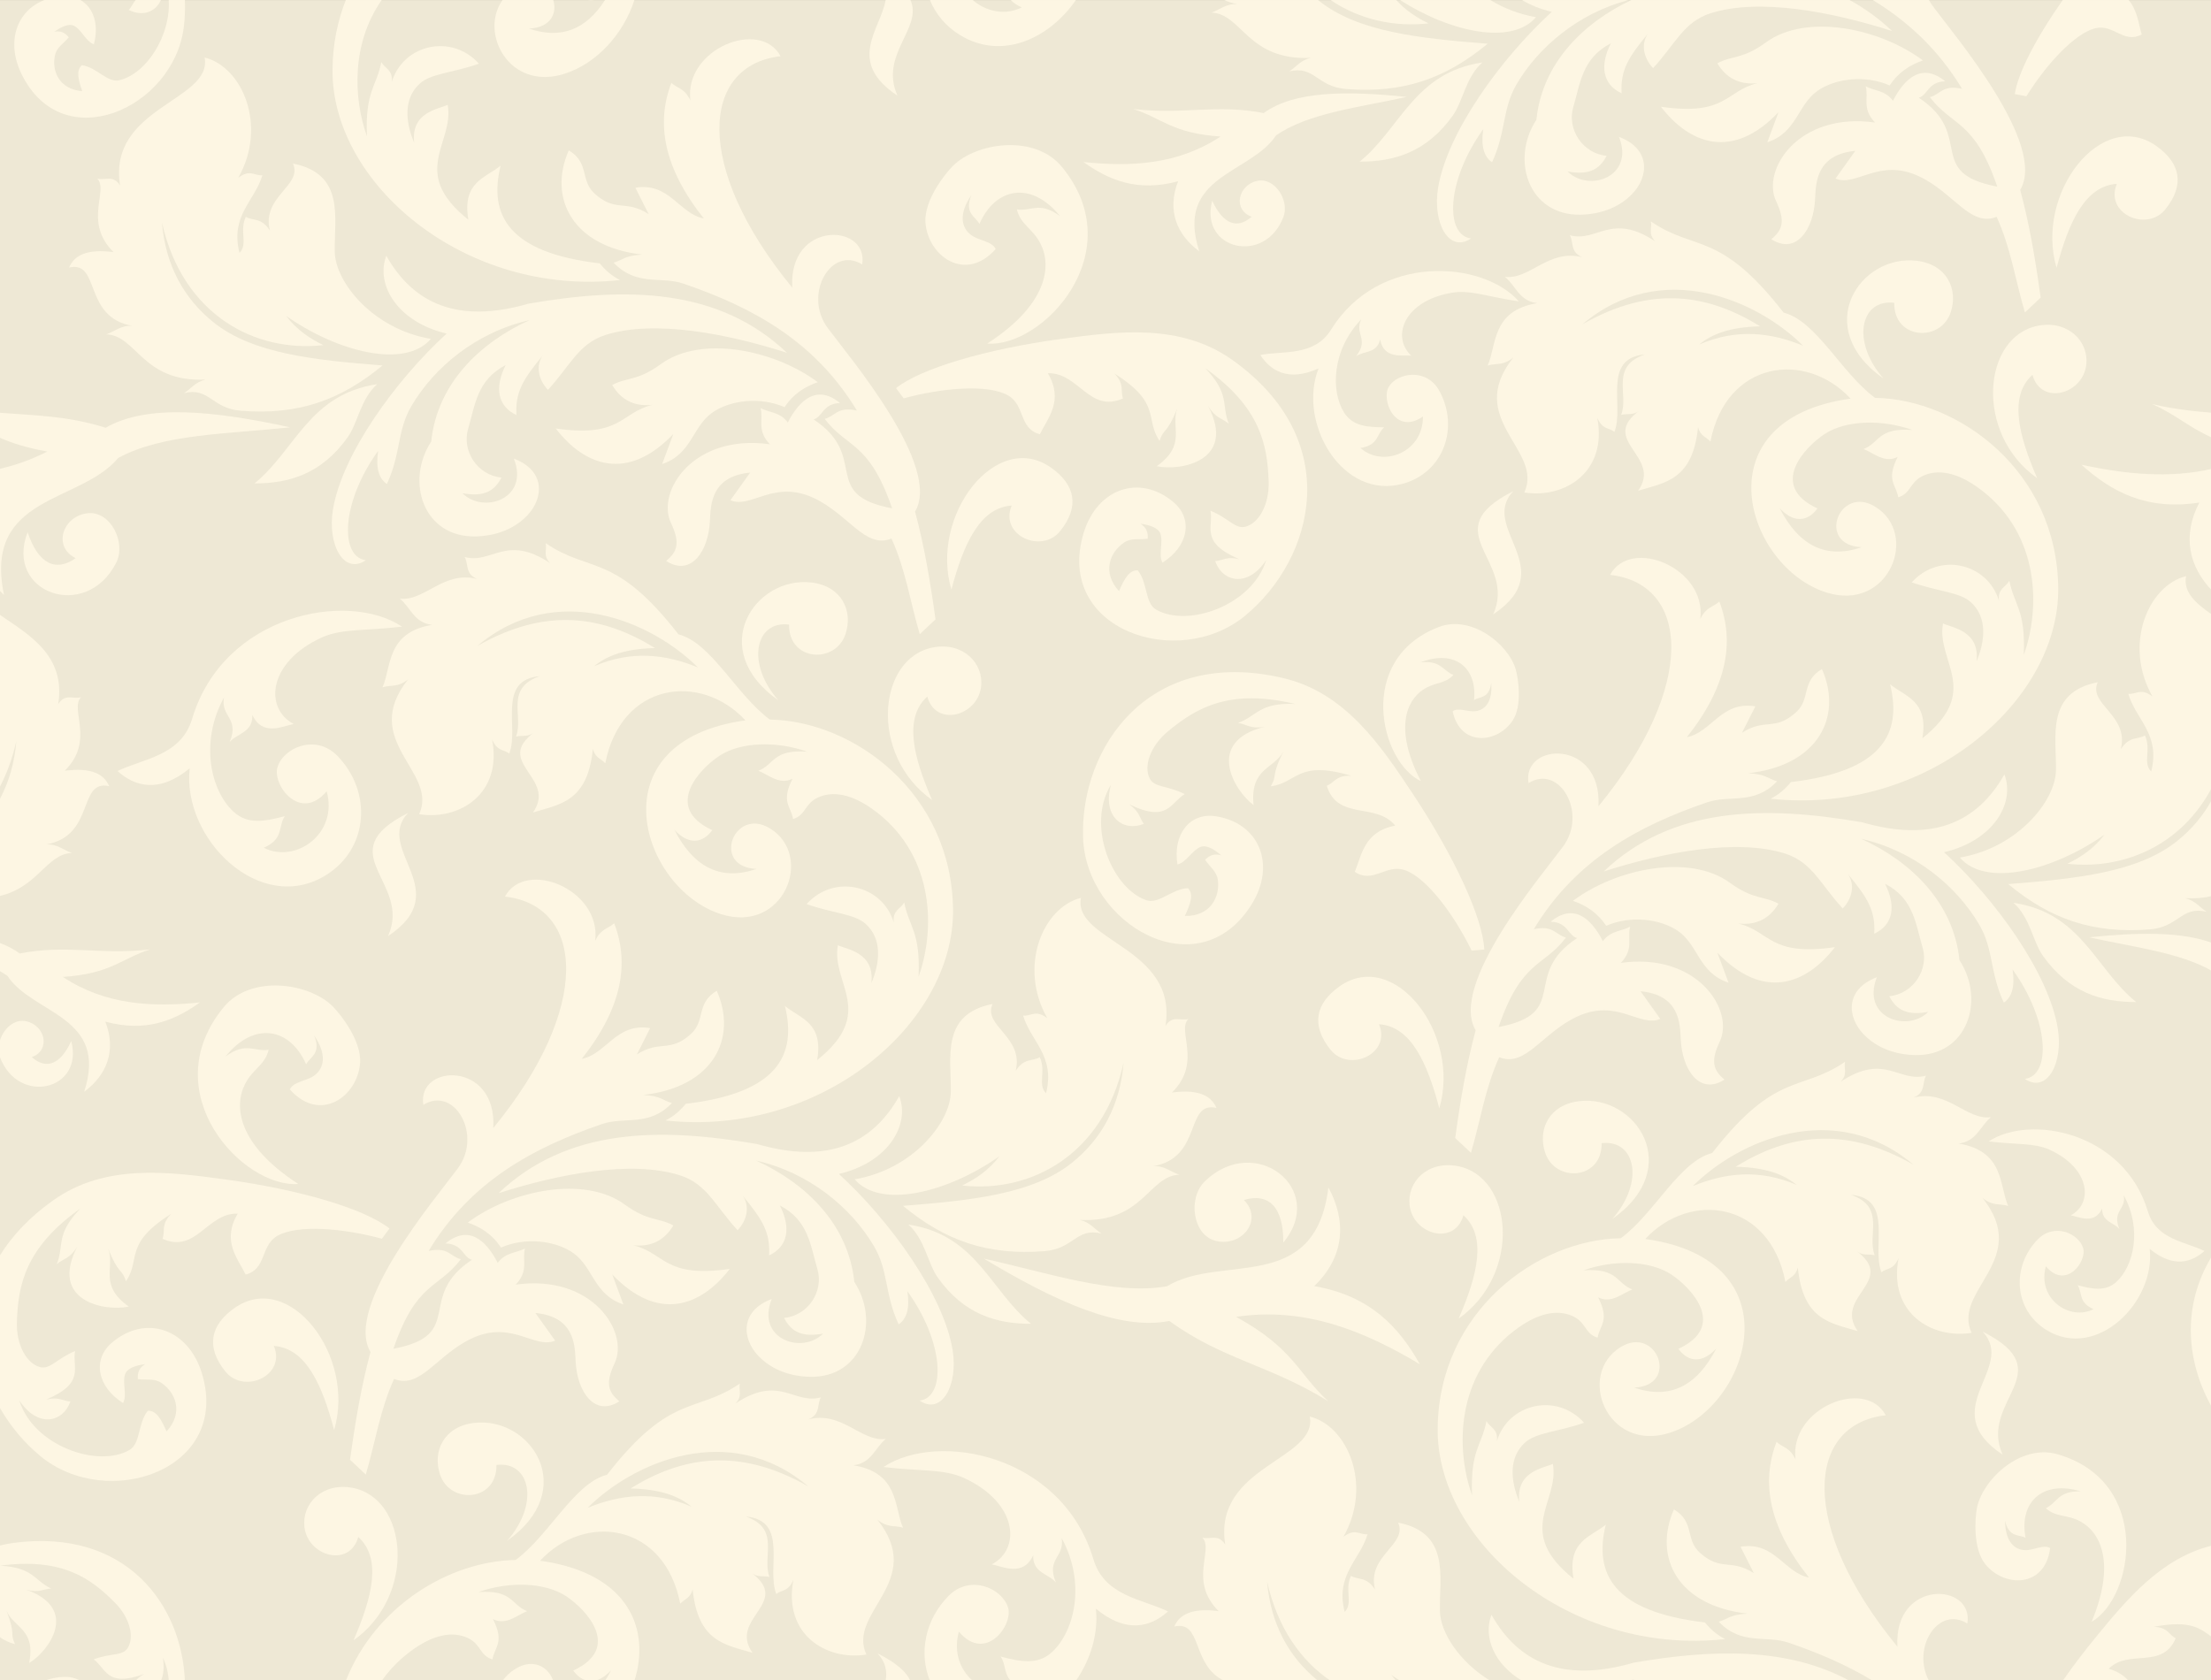 <?xml version="1.0" encoding="UTF-8"?>
<svg xmlns="http://www.w3.org/2000/svg" xmlns:xlink="http://www.w3.org/1999/xlink" width="300pt" height="228pt" viewBox="0 0 300 228" version="1.1">
<rect x="0" y="0" width="300" height="228" fill="#333333" stroke="none"/>
<g id="surface1">
<path style=" stroke:none;fill-rule:evenodd;fill:#eee8d5;fill-opacity:1;" d="M 0 228.109 L 300.191 228.109 L 300.191 0.004 L 0 0.004 L 0 228.109 "/>
<path style=" stroke:none;fill-rule:evenodd;fill:#fdf6e3;fill-opacity:1;" d="M 55.441 224.305 C 59.559 221.113 62.215 221.691 63.543 222.332 C 65.254 223.156 65.129 224.719 66.82 225.203 C 67.109 223.465 68.508 222.922 66.887 219.727 C 68.695 220.672 70.254 219.105 71.535 218.664 C 69.324 217.801 69.586 215.727 64.898 216.07 C 69 214.609 73.91 214.703 76.832 216.637 C 79.492 218.398 84.477 223.625 77.777 226.719 C 78.34 227.488 79.012 227.969 79.746 228.109 L 80.621 228.109 C 81.359 227.98 82.141 227.523 82.918 226.676 C 82.656 227.191 82.379 227.66 82.094 228.109 L 86.078 228.109 C 88.234 221.344 85.547 213.512 73.285 211.812 C 79.348 205.266 90.148 206.617 92.301 217.648 C 92.863 216.992 93.656 216.961 93.98 215.676 C 94.695 222.898 98.488 223.207 102.109 224.312 C 98.781 219.602 107.559 217.551 101.883 213.391 C 102.77 214.148 103.57 213.809 104.41 214.016 C 103.336 211.281 105.988 207.469 101.188 205.812 C 107.062 206.34 103.949 212.828 105.332 216.332 C 106.105 215.688 106.922 216.098 107.656 214.398 C 106.234 221.82 112.129 225.418 117.559 224.551 C 114.867 218.789 125.758 214.656 119.039 206.227 C 120.449 207.402 121.363 206.961 122.523 207.328 C 121.289 204.516 122.023 199.891 115.785 198.855 C 118.246 198.598 118.719 196.477 120.188 195.285 C 116.84 195.723 114.262 191.453 109.688 192.629 C 111.375 191.914 110.816 190.641 111.379 189.645 C 107.664 190.648 105.785 186.492 99.781 190.48 C 100.805 189.465 100.188 188.668 100.391 187.766 C 94.383 191.891 91.07 188.953 82.367 200.145 C 77.926 201.27 74.551 208.324 69.969 211.711 C 61.066 211.852 50.961 217.871 46.922 228.109 L 51.793 228.109 C 52.758 226.738 53.961 225.453 55.441 224.305 Z M 109.68 201.734 C 100.145 196.277 92.465 197.738 85.547 202.008 C 89.691 202.098 92.145 203.082 93.824 204.473 C 88.742 202.281 84.133 202.832 79.738 204.633 C 85.906 198.469 98.938 192.664 109.68 201.734 "/>
<path style=" stroke:none;fill-rule:evenodd;fill:#fdf6e3;fill-opacity:1;" d="M 69.934 226.488 C 69.203 226.941 68.629 227.492 68.188 228.109 L 75.059 228.109 C 74.484 226.336 72.441 224.938 69.934 226.488 M 47.75 201.906 C 43.715 201.188 40.945 204.094 41.305 207.215 C 41.77 211.25 47.461 212.789 48.609 208.586 C 51.82 211.492 50.523 216.73 47.965 222.617 C 56.551 216.547 55.391 203.27 47.75 201.906 M 64.312 193.109 C 60.242 193.598 58.668 196.93 59.688 200.066 C 61.039 204.223 67.445 203.812 67.363 198.812 C 71.961 198.258 73.242 204.07 68.816 209.094 C 78.68 202.164 72.02 192.188 64.312 193.109 M 119.062 224.383 C 120.195 225.586 120.387 226.828 120.168 228.109 L 123.527 228.109 C 122.977 226.91 121.664 225.691 119.062 224.383 M 130.105 221.438 C 133.703 225.711 137.492 220.566 136.785 218.191 C 136 215.551 131.629 213.598 128.672 216.617 C 125.5 219.852 124.656 224.375 126.18 228.109 L 131.984 228.109 C 130.297 226.629 129.332 224.238 130.105 221.438 "/>
<path style=" stroke:none;fill-rule:evenodd;fill:#fdf6e3;fill-opacity:1;" d="M 148.691 218.324 C 152.902 221.789 156.18 220.754 158.48 218.699 C 155.113 217.023 149.875 216.672 148.367 211.629 C 144.129 197.41 127.297 194.172 119.875 199.094 C 124.91 199.699 128.066 199.328 130.809 200.586 C 138.09 203.934 138.582 210.199 134.57 212.309 C 136.008 212.562 138.805 214.074 140.191 211.074 C 140.105 213.496 142.242 213.535 143.266 214.766 C 141.902 211.461 144.516 211.359 144.043 208.719 C 147.391 214.852 145.793 221.398 142.758 224.199 C 140.812 225.996 138.492 225.527 135.777 224.82 C 136.492 225.887 136.188 227.066 137.148 228.109 L 145.984 228.109 C 147.957 225.242 149.066 221.73 148.691 218.324 M 167.203 48.844 C 160.16 43.84 151.625 44.957 143.871 46.012 C 133.777 47.387 124.926 50.004 121.582 52.672 L 122.613 54.062 C 127.945 52.609 134.047 52.137 136.746 53.645 C 139.129 54.973 138.207 58.168 141.094 58.93 C 142.199 56.672 144.359 54.383 142.18 50.656 C 146.324 50.516 147.805 56.113 152.371 54.074 C 151.977 52.941 152.645 52.16 151.184 50.676 C 157.688 54.762 155.281 56.785 157.332 59.836 C 157.922 58.012 158.305 59.035 159.734 55.418 C 158.812 58.035 161.059 60.332 156.961 63.27 C 160.137 63.965 167.816 62.578 163.938 55.125 C 165.008 56.852 165.793 56.707 166.723 57.5 C 165.688 54.918 166.938 53.512 163.527 49.965 C 170.977 55.246 171.984 60.336 172.137 65.387 C 172.23 68.547 170.762 71.031 168.984 71.484 C 167.605 71.836 166.75 70.34 164.242 69.309 C 164.68 71.527 162.762 73.609 168.164 75.891 C 166.387 75.48 165.973 76.066 164.879 76.152 C 165.895 79.023 169.309 79.777 171.801 76.016 C 169.914 82.152 161.172 85.223 156.859 82.727 C 155.32 81.836 155.75 79.078 154.371 77.406 C 153.195 77.332 152.5 78.68 151.832 80.219 C 149.469 77.648 150.629 74.891 152.527 73.629 C 153.523 72.965 154.586 73.277 155.727 73.113 C 155.809 72.105 155.441 71.52 154.738 71.078 C 156.051 71.254 157.16 71.641 157.449 72.426 C 157.867 73.574 157.141 75.312 157.73 76.355 C 161.207 74.188 161.957 70.449 159.219 68.145 C 154.625 64.273 148.855 66.309 147.031 72.34 C 143.066 85.445 159.84 91.09 168.957 83.551 C 178.363 75.773 182.508 59.719 167.203 48.844 "/>
<path style=" stroke:none;fill-rule:evenodd;fill:#fdf6e3;fill-opacity:1;" d="M 142.652 63.492 C 135.203 58.191 126.113 69.934 129.09 80.023 C 130.73 73.812 132.957 68.898 137.273 68.613 C 135.574 72.621 141.312 75.234 143.855 72.066 C 146.547 68.719 145.859 65.777 142.652 63.492 M 129.309 22.5 C 128.219 23.582 125.379 27.176 125.57 30.172 C 125.863 34.699 130.953 38.457 135.098 33.801 C 134.605 32.715 132.793 32.676 131.742 31.879 C 130.434 30.887 130.047 29.051 131.801 26.477 C 130.789 28.949 132.371 29.375 132.895 30.391 C 135.094 25.371 139.977 24.539 143.832 29.332 C 141.004 27.258 139.926 28.727 137.973 28.422 C 138.5 30.539 140.105 30.961 141.18 33.066 C 142.73 36.105 142.16 41.305 133.961 46.625 C 141.465 47.203 153.617 34.25 144.082 22.645 C 140.387 18.156 132.488 19.344 129.309 22.5 M 112.297 44.496 C 108.938 39.949 112.781 33.27 116.984 35.891 C 117.91 30.293 106.961 29.863 107.5 39.039 C 94.027 22.637 95.133 8.848 105.914 7.629 C 103.133 2.465 92.82 6.66 93.672 13.617 C 92.879 11.949 91.953 12.039 91.094 11.25 C 89.008 16.691 90 22.734 95.5 29.652 C 92.145 29.004 90.828 24.699 86.211 25.477 L 88.012 29.059 C 84.891 27.035 83.594 28.879 80.707 26.297 C 78.66 24.465 80.039 22.121 77.176 20.406 C 74.34 26.844 77.629 33.484 87.164 34.551 C 84.695 34.684 84.559 35.281 83.258 35.645 C 86.379 38.926 89.652 37.434 92.754 38.5 C 102.055 41.688 110.562 46.262 116.27 55.719 C 113.59 55.133 113.359 56.469 111.906 56.848 C 114.953 60.895 117.914 59.848 121.047 68.988 C 111.148 67.129 118.07 61.996 110.395 56.922 C 111.594 56.613 111.66 54.738 113.984 54.703 C 110.922 52.176 108.535 54.145 106.891 57.34 C 105.828 55.891 104.43 56.035 103.199 55.383 C 103.621 57.02 102.645 58.398 104.465 60.293 C 94.07 58.832 89.02 66.719 91.035 70.961 C 92.34 73.703 91.883 74.887 90.387 76.129 C 93.77 78.309 96.145 74.789 96.328 70.656 C 96.43 68.375 96.535 64.645 101.785 64.137 L 99.102 67.891 C 101.875 69.09 104.961 65.059 110.383 67.57 C 115.137 69.773 117.383 74.543 120.961 73.09 C 122.871 77.273 123.52 81.742 124.797 86.066 L 126.934 84.059 C 126.254 79.113 125.441 74.207 124.16 69.43 C 127.816 63.27 115.309 48.562 112.297 44.496 "/>
<path style=" stroke:none;fill-rule:evenodd;fill:#fdf6e3;fill-opacity:1;" d="M 89.668 49.41 C 86.449 51.762 85.094 51.156 83.066 52.254 C 84.219 54.184 85.945 55.215 88.516 54.945 C 84.148 56.016 84.328 59.434 75.406 58.152 C 79.332 63.242 85.125 65.43 91.359 58.902 L 89.844 62.977 C 93.887 61.633 93.91 57.922 96.656 55.992 C 99.074 54.293 103.168 53.816 106.453 55.258 C 107.625 53.465 109.199 52.48 110.957 51.867 C 105.059 47.461 95.117 45.438 89.668 49.41 "/>
<path style=" stroke:none;fill-rule:evenodd;fill:#fdf6e3;fill-opacity:1;" d="M 71.715 41.211 C 62.16 43.98 56.094 41.23 52.414 34.707 C 50.902 38.707 54.039 43.746 60.605 45.27 C 53.582 51.703 46.406 61.711 45.176 69.152 C 44.391 73.91 46.652 78.066 49.645 76.027 C 46.105 75.59 46.238 68.238 51.309 61.184 C 50.969 63.418 51.363 64.918 52.496 65.688 C 54.434 61.496 53.848 58.477 55.824 55.102 C 58.91 49.84 64.637 45.086 71.848 43.449 C 65.184 46.469 59.324 52.023 58.512 59.918 C 54.973 65.328 57.434 72.938 64.508 72.801 C 65.477 72.781 68.949 72.645 71.512 69.988 C 73.809 67.605 74.012 63.844 69.719 62.242 C 71.883 67.691 65.605 69.801 62.746 66.938 C 65.438 67.43 67.016 66.82 68.039 64.812 C 64.742 64.488 62.637 61.156 63.52 58.191 C 64.461 55.035 64.699 51.559 68.613 49.547 C 67.082 52.582 67.496 55.125 70.074 56.328 C 69.895 53.141 71.027 51.41 73.652 48.227 C 72.676 49.605 73.027 51.523 74.348 52.906 C 77.316 49.715 78.488 46.613 82.176 45.453 C 88.75 43.383 98.547 45.242 106.781 47.879 C 97.477 39.051 85.035 38.914 71.715 41.211 "/>
<path style=" stroke:none;fill-rule:evenodd;fill:#fdf6e3;fill-opacity:1;" d="M 34.531 65.605 C 39.195 65.617 43.648 64.332 47.203 59.301 C 48.562 57.379 48.934 54.109 51.188 52.137 C 41.898 53.523 40.082 61.113 34.531 65.605 M 11.949 69.648 C 8.539 69.98 7.07 74.18 10.266 75.75 C 7.551 77.676 5.168 76.516 3.746 72.219 C 0.555 80.488 11.688 84.43 15.773 76.359 C 17.141 73.656 15.023 69.355 11.949 69.648 "/>
<path style=" stroke:none;fill-rule:evenodd;fill:#fdf6e3;fill-opacity:1;" d="M 16.031 62.16 C 22.012 58.859 31.125 58.895 39.359 57.992 C 29.141 55.77 20.004 54.781 14.336 58.051 C 9.168 56.426 4.777 56.391 0 56.02 L 0 59.418 C 1.625 60.137 3.633 60.781 6.422 61.277 C 4.297 62.371 2.156 63.121 0 63.617 L 0 80.203 C 0.176 80.387 0.355 80.566 0.543 80.738 C -2.293 67.129 10.867 68.352 16.031 62.16 M 45.422 34.195 C 45.328 29.586 46.863 23.598 39.75 22.199 C 41.094 25.219 35.469 26.637 36.617 31.277 C 35.434 29.473 34.438 30.043 33.348 29.426 C 32.445 31.383 33.688 33.121 32.496 34.32 C 31.207 29.242 34.57 27.289 35.605 23.773 C 34.512 23.891 33.93 22.91 32.328 24.129 C 36.309 17.121 32.914 9.086 27.766 7.805 C 28.863 13.707 14.582 14.496 16.293 25.18 C 15.344 23.66 14.223 24.547 13.188 24.23 C 14.801 25.836 11.25 30.102 15.406 34.215 C 11.715 33.734 10.078 34.691 9.371 36.305 C 13.688 35.332 11.211 43.039 17.949 44.219 C 16.41 44.125 15.59 44.988 14.414 45.375 C 18.574 45.516 19.281 51.91 27.898 51.516 C 26.484 51.84 25.945 52.742 24.969 53.355 C 28.406 52.512 28.707 55.43 32.695 55.746 C 40.422 56.355 46.168 54.348 51.902 49.598 C 42.461 48.859 34.273 47.965 29.016 43.777 C 24.93 40.523 22.449 35.957 21.973 30.195 C 24.809 42.812 34.688 47.879 43.875 46.836 C 41.957 45.91 40.207 44.699 38.828 42.871 C 45.836 47.812 55 50.07 58.457 45.992 C 50.625 44.668 45.504 38.324 45.422 34.195 M 80.621 0.004 L 79.75 0.004 C 80.031 0.055 80.324 0.055 80.621 0.004 M 84.133 38.008 C 83.039 37.465 82.141 36.688 81.383 35.746 C 69.004 34.301 66.273 29.215 67.926 22.48 C 65.812 24.195 62.684 24.707 63.551 29.816 C 55.441 23.352 61.68 19.422 60.746 14.227 C 59.508 14.816 55.727 15.191 56.195 19.371 C 55.027 16.609 54.676 13.359 57.016 11.293 C 58.52 9.965 61.48 9.879 64.984 8.645 C 61.266 4.5 54.68 6.02 53.152 11.152 C 53.355 9.453 52.211 9.328 51.742 8.418 C 51.09 11.777 49.527 12.316 49.789 18.504 C 47.938 13.324 47.672 5.867 51.793 0.004 L 46.922 0.004 C 45.805 2.828 45.152 5.973 45.117 9.406 C 44.949 24.875 63.047 40.316 84.133 38.008 "/>
<path style=" stroke:none;fill-rule:evenodd;fill:#fdf6e3;fill-opacity:1;" d="M 71.77 3.875 C 74.812 3.754 75.613 1.707 75.059 0.004 L 68.188 0.004 C 64.992 4.473 69.098 12.379 76.574 10.02 C 80.98 8.629 84.625 4.559 86.078 0.004 L 82.094 0.004 C 79.516 4.055 76.078 5.352 71.77 3.875 M 121.773 12.98 C 119.266 7.391 125.273 3.801 123.527 0.004 L 120.168 0.004 C 119.48 3.988 114.762 8.332 121.773 12.98 M 130.281 4.77 C 136 8.254 142.414 5.18 145.984 0.004 L 137.148 0.004 C 137.473 0.355 137.938 0.691 138.641 1.004 C 136.422 2.129 133.789 1.59 131.984 0.004 L 126.18 0.004 C 126.945 1.879 128.301 3.562 130.281 4.77 M 5.469 197.605 C 14.59 205.145 31.363 199.496 27.398 186.391 C 25.574 180.363 19.805 178.328 15.211 182.195 C 12.473 184.5 13.223 188.242 16.699 190.41 C 17.289 189.363 16.562 187.625 16.98 186.48 C 17.27 185.695 18.375 185.309 19.691 185.133 C 18.988 185.574 18.621 186.156 18.703 187.168 C 19.844 187.328 20.906 187.02 21.902 187.68 C 23.801 188.945 24.961 191.699 22.598 194.27 C 21.926 192.73 21.234 191.383 20.059 191.461 C 18.68 193.133 19.109 195.887 17.566 196.781 C 13.258 199.273 4.516 196.203 2.625 190.066 C 5.121 193.828 8.535 193.074 9.551 190.207 C 8.453 190.117 8.043 189.535 6.266 189.941 C 11.668 187.664 9.75 185.578 10.188 183.359 C 7.68 184.395 6.824 185.887 5.441 185.535 C 3.668 185.086 2.195 182.602 2.293 179.438 C 2.441 174.391 3.449 169.301 10.902 164.016 C 7.492 167.566 8.738 168.969 7.707 171.555 C 8.637 170.762 9.422 170.902 10.492 169.176 C 6.613 176.633 14.289 178.02 17.465 177.32 C 13.367 174.387 15.617 172.086 14.691 169.469 C 16.125 173.09 16.508 172.066 17.098 173.891 C 19.145 170.836 16.742 168.812 23.246 164.727 C 21.785 166.215 22.453 166.992 22.055 168.125 C 26.625 170.168 28.102 164.57 32.25 164.711 C 30.07 168.438 32.227 170.723 33.332 172.98 C 36.223 172.219 35.297 169.027 37.68 167.695 C 40.379 166.191 46.484 166.66 51.816 168.113 L 52.844 166.727 C 49.504 164.055 40.652 161.438 30.559 160.066 C 22.805 159.012 14.266 157.895 7.227 162.895 C 3.988 165.195 1.633 167.73 0 170.367 L 0 191.094 C 1.434 193.59 3.309 195.816 5.469 197.605 "/>
<path style=" stroke:none;fill-rule:evenodd;fill:#fdf6e3;fill-opacity:1;" d="M 31.777 177.547 C 28.57 179.828 27.883 182.773 30.574 186.121 C 33.117 189.285 38.855 186.676 37.152 182.664 C 41.473 182.953 43.699 187.867 45.336 194.078 C 48.316 183.988 39.227 172.242 31.777 177.547 M 30.348 136.699 C 20.812 148.301 32.965 161.258 40.469 160.68 C 32.27 155.359 31.695 150.156 33.25 147.117 C 34.324 145.016 35.93 144.594 36.453 142.473 C 34.504 142.777 33.426 141.312 30.598 143.387 C 34.449 138.594 39.332 139.422 41.535 144.441 C 42.059 143.43 43.641 143.004 42.625 140.531 C 44.383 143.105 43.992 144.938 42.688 145.934 C 41.637 146.73 39.82 146.766 39.332 147.852 C 43.477 152.508 48.566 148.75 48.859 144.227 C 49.051 141.227 46.207 137.633 45.121 136.555 C 41.938 133.398 34.039 132.207 30.348 136.699 M 93.719 140.352 C 90.836 142.934 89.539 141.086 86.414 143.109 L 88.215 139.531 C 83.602 138.754 82.285 143.059 78.93 143.707 C 84.43 136.785 85.422 130.742 83.336 125.301 C 82.477 126.09 81.551 126 80.758 127.668 C 81.609 120.711 71.297 116.516 68.516 121.68 C 79.297 122.902 80.402 136.691 66.93 153.094 C 67.469 143.918 56.52 144.344 57.445 149.945 C 61.648 147.32 65.492 154.004 62.133 158.547 C 59.121 162.617 46.613 177.32 50.27 183.484 C 48.988 188.258 48.176 193.164 47.496 198.109 L 49.633 200.121 C 50.91 195.793 51.559 191.324 53.469 187.141 C 57.047 188.594 59.293 183.828 64.047 181.625 C 69.469 179.113 72.551 183.145 75.328 181.945 L 72.645 178.191 C 77.895 178.695 78 182.426 78.102 184.707 C 78.285 188.844 80.66 192.359 84.039 190.18 C 82.547 188.941 82.09 187.758 83.395 185.012 C 85.406 180.773 80.355 172.883 69.965 174.344 C 71.785 172.453 70.809 171.07 71.23 169.434 C 69.996 170.086 68.602 169.945 67.535 171.391 C 65.895 168.195 63.508 166.227 60.445 168.758 C 62.77 168.789 62.832 170.664 64.031 170.973 C 56.359 176.047 63.281 181.184 53.383 183.043 C 56.512 173.898 59.477 174.949 62.523 170.898 C 61.07 170.523 60.84 169.188 58.16 169.77 C 63.867 160.316 72.375 155.738 81.676 152.551 C 84.777 151.488 88.051 152.977 91.172 149.695 C 89.867 149.332 89.734 148.738 87.266 148.602 C 96.801 147.535 100.09 140.898 97.254 134.457 C 94.391 136.176 95.77 138.52 93.719 140.352 "/>
<path style=" stroke:none;fill-rule:evenodd;fill:#fdf6e3;fill-opacity:1;" d="M 85.914 169 C 88.48 169.27 90.211 168.234 91.363 166.309 C 89.336 165.207 87.98 165.812 84.758 163.465 C 79.309 159.488 69.367 161.512 63.473 165.918 C 65.23 166.535 66.805 167.52 67.977 169.312 C 71.262 167.871 75.355 168.348 77.773 170.047 C 80.516 171.973 80.539 175.684 84.582 177.031 L 83.07 172.957 C 89.305 179.484 95.094 177.293 99.02 172.207 C 90.102 173.488 90.281 170.066 85.914 169 "/>
<path style=" stroke:none;fill-rule:evenodd;fill:#fdf6e3;fill-opacity:1;" d="M 113.824 159.32 C 120.391 157.801 123.527 152.762 122.016 148.758 C 118.332 155.285 112.266 158.031 102.715 155.262 C 89.395 152.965 76.949 153.102 67.648 161.93 C 75.883 159.297 85.68 157.434 92.254 159.504 C 95.941 160.668 97.113 163.766 100.082 166.957 C 101.402 165.578 101.754 163.66 100.777 162.277 C 103.402 165.461 104.535 167.191 104.355 170.379 C 106.93 169.176 107.348 166.633 105.816 163.602 C 109.727 165.609 109.969 169.086 110.91 172.242 C 111.793 175.207 109.684 178.543 106.391 178.863 C 107.414 180.871 108.992 181.484 111.684 180.988 C 108.824 183.855 102.547 181.746 104.711 176.293 C 100.418 177.895 100.621 181.656 102.918 184.039 C 105.48 186.699 108.953 186.836 109.918 186.852 C 116.996 186.992 119.457 179.383 115.918 173.973 C 115.105 166.078 109.246 160.523 102.582 157.504 C 109.789 159.137 115.52 163.895 118.602 169.156 C 120.578 172.527 119.996 175.547 121.934 179.738 C 123.066 178.973 123.461 177.469 123.117 175.234 C 128.191 182.293 128.324 189.645 124.781 190.082 C 127.777 192.121 130.039 187.961 129.254 183.207 C 128.02 175.766 120.848 165.754 113.824 159.32 "/>
<path style=" stroke:none;fill-rule:evenodd;fill:#fdf6e3;fill-opacity:1;" d="M 123.242 166.188 C 125.496 168.16 125.867 171.434 127.223 173.355 C 130.781 178.387 135.23 179.672 139.895 179.656 C 134.344 175.168 132.531 167.574 123.242 166.188 M 163.441 160.367 C 161.148 162.621 161.816 167.668 165.008 168.418 C 168.551 169.246 171.453 165.523 168.773 162.855 C 172.16 161.844 174.156 163.82 174.125 168.629 C 180.145 161.395 170.289 153.645 163.441 160.367 "/>
<path style=" stroke:none;fill-rule:evenodd;fill:#fdf6e3;fill-opacity:1;" d="M 192.656 185.148 C 189.812 180.098 185.926 175.863 178.316 174.543 C 182.469 170.566 182.723 165.711 180.242 161.148 C 178.469 175.801 165.652 170.09 158.359 174.559 C 151.227 175.84 142.074 172.703 133.488 170.809 C 143.008 176.523 151.859 180.629 158.668 179.27 C 165.797 184.477 172.367 185.285 180.219 190.164 C 176.051 186.348 175.613 183.055 167.719 178.715 C 177.031 177.328 185.027 180.59 192.656 185.148 "/>
<path style=" stroke:none;fill-rule:evenodd;fill:#fdf6e3;fill-opacity:1;" d="M 159.023 148.27 C 163.18 144.156 159.629 139.887 161.242 138.285 C 160.207 138.602 159.082 137.715 158.137 139.23 C 159.844 128.551 145.562 127.762 146.664 121.855 C 141.516 123.137 138.121 131.172 142.102 138.18 C 140.5 136.965 139.914 137.945 138.824 137.828 C 139.859 141.34 143.223 143.297 141.93 148.371 C 140.742 147.176 141.98 145.434 141.082 143.477 C 139.992 144.094 138.996 143.527 137.809 145.332 C 138.961 140.688 133.332 139.273 134.676 136.254 C 127.566 137.652 129.102 143.641 129.008 148.25 C 128.926 152.379 123.805 158.723 115.973 160.047 C 119.43 164.121 128.594 161.867 135.602 156.926 C 134.223 158.754 132.473 159.961 130.555 160.887 C 139.742 161.93 149.621 156.867 152.453 144.25 C 151.98 150.008 149.5 154.574 145.414 157.832 C 140.156 162.02 131.969 162.914 122.527 163.648 C 128.262 168.398 134.008 170.406 141.73 169.797 C 145.723 169.48 146.023 166.566 149.461 167.41 C 148.484 166.797 147.941 165.895 146.531 165.566 C 155.148 165.965 155.855 159.57 160.016 159.426 C 158.836 159.043 158.02 158.176 156.48 158.27 C 163.219 157.094 160.742 149.387 165.055 150.359 C 164.352 148.746 162.711 147.789 159.023 148.27 M 104.461 97.656 C 99.875 94.273 96.504 87.215 92.062 86.094 C 83.359 74.902 80.047 77.84 74.039 73.711 C 74.242 74.617 73.625 75.41 74.648 76.426 C 68.645 72.438 66.766 76.594 63.051 75.594 C 63.613 76.586 63.055 77.859 64.742 78.578 C 60.168 77.398 57.59 81.668 54.242 81.234 C 55.707 82.422 56.184 84.543 58.641 84.801 C 52.406 85.836 53.141 90.461 51.906 93.273 C 53.066 92.91 53.98 93.348 55.391 92.176 C 48.672 100.602 59.562 104.738 56.867 110.5 C 62.301 111.367 68.195 107.766 66.77 100.348 C 67.508 102.047 68.32 101.637 69.098 102.281 C 70.477 98.773 67.367 92.289 73.242 91.762 C 68.441 93.418 71.09 97.23 70.016 99.965 C 70.859 99.754 71.66 100.094 72.547 99.336 C 66.871 103.496 75.648 105.547 72.316 110.262 C 75.941 109.156 79.734 108.848 80.445 101.625 C 80.773 102.906 81.566 102.938 82.125 103.598 C 84.281 92.562 95.082 91.211 101.145 97.762 C 80.629 100.602 86.906 120.613 97.852 124.07 C 106.363 126.758 110.508 116.152 104.496 112.438 C 99.578 109.398 96.441 117.68 102.66 117.926 C 97.875 119.566 94.16 117.797 91.508 112.621 C 93.426 114.707 95.344 114.461 96.648 112.664 C 89.953 109.57 94.934 104.348 97.598 102.586 C 100.52 100.652 105.43 100.559 109.531 102.016 C 104.844 101.672 105.105 103.746 102.895 104.613 C 104.176 105.051 105.734 106.617 107.539 105.676 C 105.922 108.871 107.32 109.41 107.609 111.148 C 109.301 110.668 109.172 109.105 110.887 108.281 C 112.215 107.637 114.867 107.059 118.984 110.25 C 126.797 116.309 126.922 126.164 124.637 132.555 C 124.902 126.371 123.336 125.832 122.688 122.469 C 122.219 123.383 121.074 123.504 121.273 125.207 C 119.75 120.07 113.164 118.555 109.441 122.699 C 112.949 123.934 115.91 124.02 117.41 125.344 C 119.754 127.414 119.398 130.664 118.23 133.422 C 118.703 129.246 114.922 128.867 113.684 128.277 C 112.746 133.473 118.984 137.406 110.879 143.867 C 111.746 138.758 108.617 138.246 106.504 136.531 C 108.156 143.27 105.426 148.352 93.047 149.801 C 92.285 150.738 91.391 151.52 90.293 152.062 C 111.383 154.367 129.477 138.93 129.312 123.457 C 129.145 107.59 115.816 97.84 104.461 97.656 Z M 80.605 90.418 C 82.285 89.027 84.734 88.043 88.883 87.953 C 81.961 83.684 74.285 82.227 64.75 87.68 C 75.492 78.613 88.523 84.414 94.691 90.578 C 90.297 88.777 85.688 88.227 80.605 90.418 "/>
<path style=" stroke:none;fill-rule:evenodd;fill:#fdf6e3;fill-opacity:1;" d="M 126.68 87.852 C 119.035 89.219 117.879 102.496 126.465 108.566 C 123.906 102.676 122.609 97.438 125.82 94.531 C 126.965 98.734 132.66 97.199 133.125 93.16 C 133.48 90.039 130.711 87.133 126.68 87.852 M 110.117 79.055 C 102.41 78.133 95.75 88.113 105.613 95.039 C 101.188 90.02 102.469 84.203 107.066 84.762 C 106.984 89.762 113.391 90.168 114.738 86.012 C 115.758 82.875 114.188 79.543 110.117 79.055 M 55.367 110.332 C 44.508 115.793 55.953 119.68 52.656 127.035 C 61.918 120.895 50.703 115.277 55.367 110.332 M 43.621 86.535 C 46.363 85.273 49.516 85.648 54.551 85.039 C 47.133 80.117 30.301 83.359 26.062 97.574 C 24.555 102.621 19.316 102.973 15.949 104.645 C 18.25 106.703 21.523 107.734 25.738 104.273 C 24.688 113.832 35.266 124.234 44.145 118.82 C 50.066 115.215 50.523 107.426 45.758 102.562 C 42.801 99.547 38.43 101.496 37.645 104.141 C 36.938 106.516 40.727 111.656 44.324 107.387 C 45.926 113.188 40.074 117.234 35.789 115.055 C 38.562 113.824 37.695 112.195 38.648 110.766 C 35.938 111.473 33.617 111.945 31.672 110.148 C 28.633 107.344 27.039 100.797 30.387 94.664 C 29.91 97.305 32.527 97.41 31.16 100.715 C 32.188 99.484 34.324 99.441 34.238 97.02 C 35.625 100.02 38.422 98.512 39.855 98.258 C 35.844 96.148 36.336 89.879 43.621 86.535 M 282.418 63.07 C 286.48 66.719 291.227 69.324 298.414 68.203 C 296.043 72.754 297.027 76.949 300.191 80.203 L 300.191 63.617 C 294.344 64.961 288.398 64.359 282.418 63.07 M 300.191 59.418 L 300.191 56.02 C 297.633 55.82 294.969 55.527 292.008 54.836 C 295.254 56.266 296.953 57.988 300.191 59.418 M 300.191 191.094 L 300.191 170.367 C 295.883 177.332 296.707 185.02 300.191 191.094 M 9.668 141.289 C 8.195 144.496 6.254 145.191 4.312 143.465 C 6.922 142.523 6.145 139.145 3.527 138.594 C 1.938 138.262 0.508 139.594 0 141.18 L 0 143.484 C 2.484 150.066 11.43 147.965 9.668 141.289 "/>
<path style=" stroke:none;fill-rule:evenodd;fill:#fdf6e3;fill-opacity:1;" d="M 11.418 148.168 C 14.488 145.898 15.82 142.59 14.289 138.648 C 19.766 140.137 23.664 138.523 27.129 136.043 C 20.633 136.711 14.297 136.398 8.527 132.582 C 15.129 132.145 16.441 130.086 20.398 128.84 C 13.66 129.648 9.035 128.145 2.676 129.402 C 1.891 128.824 0.992 128.359 0 127.984 L 0 131.801 C 0.348 132.004 0.688 132.215 1.008 132.441 C 4.477 137.684 14.781 137.863 11.418 148.168 M 6.242 114.605 C 12.98 113.43 10.5 105.723 14.816 106.695 C 14.113 105.082 12.473 104.125 8.785 104.602 C 12.938 100.492 9.391 96.223 11.004 94.621 C 9.969 94.938 8.844 94.051 7.898 95.566 C 8.969 88.879 3.766 86.066 0 83.453 L 0 106.754 C 0.941 104.945 1.699 102.891 2.215 100.586 C 1.977 103.504 1.219 106.113 0 108.402 L 0 121.59 C 5.238 120.332 6.312 115.879 9.777 115.762 C 8.598 115.379 7.781 114.512 6.242 114.605 M 1.805 209.395 C 1.184 209.477 0.586 209.602 0 209.742 L 0 222.199 C 0.559 222.578 1.172 222.922 2.035 223.125 C 1.281 221.512 2.188 221.961 0.875 218.594 C 1.902 220.961 4.883 221.098 3.953 225.691 C 6.551 224.156 10.898 218.352 3.547 215.738 C 5.367 216.23 5.812 215.641 6.945 215.59 C 4.609 214.484 4.574 212.738 0.012 212.484 C 8.418 211.359 12.32 214.188 15.613 217.523 C 17.676 219.617 18.242 222.238 17.32 223.672 C 16.602 224.781 15.074 224.309 12.715 225.195 C 14.414 226.426 14.43 229.059 19.547 227.188 C 18.973 227.52 18.641 227.82 18.402 228.109 L 21.832 228.109 C 22.184 227.316 22.312 226.266 22.098 224.969 C 22.574 225.957 22.828 227.023 22.895 228.109 L 25.086 228.109 C 24.664 217.852 17.176 207.359 1.805 209.395 M 8.562 227.582 C 7.633 227.625 6.789 227.816 6.031 228.109 L 10.914 228.109 C 10.258 227.734 9.469 227.535 8.562 227.582 M 21.832 0.004 L 18.402 0.004 C 18.027 0.457 17.898 0.883 17.477 1.344 C 19.195 2.242 21.055 1.746 21.832 0.004 "/>
<path style=" stroke:none;fill-rule:evenodd;fill:#fdf6e3;fill-opacity:1;" d="M 2.922 10.043 C 8.5 21.473 23.48 14.699 24.922 3.793 C 25.09 2.551 25.137 1.277 25.086 0.004 L 22.895 0.004 C 23.195 4.82 19.852 10.051 16.172 10.891 C 14.559 11.262 13.109 9.113 11.117 8.848 C 10.27 9.543 10.648 10.895 11.164 12.371 C 7.934 12.117 6.98 9.504 7.477 7.441 C 7.734 6.363 8.652 5.902 9.328 5.066 C 8.746 4.328 8.125 4.168 7.371 4.309 C 8.375 3.598 9.371 3.156 10.062 3.512 C 11.074 4.023 11.676 5.672 12.738 6.004 C 13.465 3.328 12.676 1.008 10.914 0.004 L 6.031 0.004 C 2.266 1.453 0.785 5.668 2.922 10.043 M 174.156 92.035 C 155.895 87.703 146.578 101.418 146.953 113.625 C 147.316 125.461 162.629 134.344 169.844 122.711 C 173.164 117.359 170.883 111.68 164.945 110.777 C 161.406 110.242 159.098 113.273 159.766 117.316 C 160.941 117.074 161.766 115.379 162.902 114.938 C 163.68 114.637 164.703 115.211 165.699 116.082 C 164.906 115.848 164.227 115.957 163.52 116.684 C 164.152 117.652 165.086 118.242 165.246 119.43 C 165.555 121.691 164.254 124.383 160.762 124.305 C 161.477 122.781 162.027 121.375 161.195 120.539 C 159.031 120.605 157.246 122.746 155.559 122.176 C 150.844 120.582 147.375 111.984 150.734 106.512 C 149.555 110.871 152.375 112.938 155.199 111.809 C 154.543 110.926 154.707 110.23 153.227 109.164 C 158.504 111.723 158.805 108.906 160.754 107.77 C 158.324 106.562 156.637 106.906 155.992 105.637 C 155.156 104.004 156.051 101.258 158.488 99.242 C 162.375 96.023 166.859 93.422 175.742 95.539 C 170.828 95.316 170.598 97.18 167.977 98.109 C 169.184 98.285 169.598 98.969 171.602 98.637 C 163.441 100.641 167.473 107.328 170.09 109.258 C 169.59 104.238 172.801 104.41 174.152 101.988 C 172.383 105.453 173.402 105.066 172.422 106.715 C 176.066 106.238 175.996 103.094 183.359 105.289 C 181.277 105.172 181.133 106.188 180.023 106.637 C 181.508 111.418 186.68 108.836 189.312 112.047 C 185.078 112.867 184.789 116 183.824 118.32 C 186.301 119.992 188.09 117.188 190.66 118.102 C 193.57 119.137 197.246 124.039 199.68 129.008 L 201.398 128.863 C 201.195 124.59 197.316 116.207 191.684 107.711 C 187.355 101.184 182.559 94.023 174.156 92.035 M 181.73 133.883 C 178.523 136.164 177.836 139.109 180.527 142.457 C 183.07 145.621 188.809 143.012 187.109 139 C 191.426 139.289 193.652 144.203 195.293 150.414 C 198.27 140.32 189.18 128.578 181.73 133.883 M 195.215 85.098 C 183.887 89.461 187.285 103.426 192.797 106.012 C 189.145 98.996 190.809 95.105 193.113 93.586 C 194.703 92.535 196 92.879 197.215 91.598 C 195.723 91.031 195.547 89.57 192.73 89.902 C 197.352 88.066 200.457 90.598 200.008 95.008 C 200.781 94.504 202.062 94.836 202.332 92.691 C 202.543 95.203 201.543 96.336 200.223 96.516 C 199.168 96.66 197.879 95.961 197.102 96.531 C 198.164 101.461 203.242 100.848 205.25 97.777 C 206.578 95.742 206.008 92.082 205.672 90.887 C 204.688 87.398 199.602 83.406 195.215 85.098 "/>
<path style=" stroke:none;fill-rule:evenodd;fill:#fdf6e3;fill-opacity:1;" d="M 243.676 96.688 C 240.789 99.27 239.492 97.422 236.367 99.445 L 238.172 95.867 C 233.555 95.09 232.238 99.395 228.883 100.043 C 234.383 93.121 235.375 87.078 233.289 81.637 C 232.43 82.426 231.504 82.34 230.711 84.004 C 231.562 77.047 221.25 72.852 218.469 78.016 C 229.25 79.238 230.355 93.023 216.883 109.43 C 217.422 100.254 206.473 100.68 207.398 106.277 C 211.602 103.656 215.445 110.34 212.086 114.883 C 209.074 118.953 196.566 133.656 200.223 139.82 C 198.941 144.594 198.129 149.5 197.449 154.445 L 199.586 156.457 C 200.863 152.129 201.512 147.66 203.422 143.477 C 207 144.93 209.246 140.164 214 137.961 C 219.422 135.449 222.508 139.48 225.281 138.281 L 222.598 134.527 C 227.848 135.031 227.953 138.766 228.055 141.047 C 228.238 145.18 230.613 148.695 233.992 146.516 C 232.5 145.277 232.043 144.094 233.348 141.348 C 235.359 137.109 230.309 129.219 219.918 130.68 C 221.738 128.789 220.762 127.406 221.184 125.77 C 219.949 126.422 218.555 126.281 217.488 127.73 C 215.844 124.531 213.461 122.562 210.398 125.094 C 212.723 125.125 212.785 127 213.988 127.309 C 206.312 132.383 213.234 137.52 203.336 139.379 C 206.469 130.234 209.43 131.285 212.477 127.234 C 211.023 126.859 210.793 125.523 208.113 126.105 C 213.82 116.652 222.328 112.074 231.629 108.887 C 234.73 107.824 238.004 109.312 241.125 106.031 C 239.82 105.668 239.684 105.074 237.219 104.938 C 246.754 103.871 250.043 97.234 247.207 90.797 C 244.344 92.512 245.723 94.855 243.676 96.688 "/>
<path style=" stroke:none;fill-rule:evenodd;fill:#fdf6e3;fill-opacity:1;" d="M 235.867 125.336 C 238.434 125.605 240.164 124.57 241.316 122.645 C 239.289 121.543 237.934 122.148 234.715 119.801 C 229.266 115.824 219.32 117.848 213.426 122.254 C 215.184 122.871 216.758 123.855 217.93 125.648 C 221.215 124.207 225.309 124.684 227.727 126.383 C 230.469 128.309 230.492 132.02 234.539 133.367 L 233.023 129.293 C 239.258 135.82 245.047 133.629 248.973 128.543 C 240.055 129.824 240.234 126.402 235.867 125.336 "/>
<path style=" stroke:none;fill-rule:evenodd;fill:#fdf6e3;fill-opacity:1;" d="M 263.777 115.656 C 270.344 114.137 273.48 109.098 271.969 105.094 C 268.285 111.621 262.223 114.367 252.668 111.598 C 239.348 109.301 226.902 109.438 217.602 118.266 C 225.836 115.633 235.633 113.77 242.207 115.84 C 245.895 117.004 247.066 120.102 250.035 123.293 C 251.355 121.914 251.707 119.996 250.73 118.613 C 253.355 121.797 254.488 123.527 254.309 126.715 C 256.887 125.512 257.301 122.973 255.77 119.938 C 259.684 121.945 259.922 125.422 260.863 128.578 C 261.746 131.543 259.637 134.879 256.344 135.199 C 257.367 137.207 258.945 137.82 261.637 137.324 C 258.777 140.191 252.5 138.082 254.664 132.629 C 250.371 134.23 250.574 137.992 252.871 140.375 C 255.434 143.035 258.902 143.172 259.871 143.188 C 266.949 143.328 269.41 135.719 265.871 130.309 C 265.059 122.414 259.199 116.859 252.535 113.84 C 259.746 115.473 265.473 120.23 268.555 125.492 C 270.531 128.863 269.949 131.883 271.887 136.074 C 273.02 135.305 273.414 133.805 273.074 131.57 C 278.145 138.629 278.277 145.98 274.734 146.418 C 277.73 148.457 279.992 144.297 279.207 139.543 C 277.973 132.098 270.801 122.09 263.777 115.656 "/>
<path style=" stroke:none;fill-rule:evenodd;fill:#fdf6e3;fill-opacity:1;" d="M 273.195 122.523 C 275.449 124.496 275.82 127.77 277.176 129.691 C 280.734 134.723 285.184 136.008 289.848 135.992 C 284.297 131.504 282.484 123.91 273.195 122.523 M 300.188 143.465 C 300.188 143.473 300.191 143.477 300.191 143.48 L 300.191 141.18 C 299.949 141.938 299.918 142.75 300.188 143.465 M 283.477 127.207 C 289.316 128.512 295.805 129.258 300.191 131.801 L 300.191 127.984 C 295.984 126.406 290.039 126.523 283.477 127.207 "/>
<path style=" stroke:none;fill-rule:evenodd;fill:#fdf6e3;fill-opacity:1;" d="M 295.367 114.168 C 290.109 118.355 281.922 119.25 272.48 119.984 C 278.215 124.734 283.961 126.742 291.684 126.133 C 295.676 125.816 295.977 122.902 299.414 123.746 C 298.438 123.133 297.898 122.23 296.484 121.902 C 297.926 121.969 299.141 121.844 300.191 121.59 L 300.191 108.406 C 299.004 110.637 297.383 112.562 295.367 114.168 "/>
<path style=" stroke:none;fill-rule:evenodd;fill:#fdf6e3;fill-opacity:1;" d="M 296.617 78.191 C 291.469 79.473 288.074 87.508 292.055 94.516 C 290.453 93.301 289.867 94.281 288.777 94.16 C 289.812 97.68 293.176 99.633 291.883 104.707 C 290.695 103.512 291.934 101.77 291.035 99.812 C 289.945 100.43 288.949 99.863 287.766 101.668 C 288.914 97.023 283.289 95.609 284.629 92.59 C 277.52 93.988 279.055 99.977 278.961 104.586 C 278.879 108.715 273.758 115.059 265.926 116.383 C 269.383 120.457 278.547 118.203 285.555 113.262 C 284.176 115.09 282.426 116.297 280.508 117.223 C 288.016 118.074 295.98 114.848 300.191 106.758 L 300.191 83.453 C 297.945 81.891 296.207 80.398 296.617 78.191 M 254.41 53.992 C 249.832 50.609 246.457 43.551 242.016 42.43 C 233.309 31.238 230 34.176 223.992 30.047 C 224.195 30.953 223.578 31.746 224.602 32.762 C 218.598 28.773 216.719 32.93 213.004 31.926 C 213.566 32.922 213.008 34.195 214.695 34.914 C 210.121 33.734 207.543 38.004 204.195 37.566 C 205.66 38.758 206.137 40.879 208.594 41.137 C 202.359 42.172 203.094 46.797 201.859 49.609 C 203.02 49.246 203.934 49.684 205.344 48.512 C 198.625 56.938 209.516 61.074 206.824 66.836 C 212.254 67.703 218.148 64.102 216.723 56.684 C 217.461 58.383 218.273 57.973 219.051 58.617 C 220.434 55.109 217.32 48.625 223.195 48.098 C 218.395 49.75 221.047 53.566 219.969 56.297 C 220.812 56.09 221.613 56.43 222.5 55.672 C 216.824 59.832 225.602 61.883 222.273 66.598 C 225.895 65.492 229.688 65.184 230.398 57.961 C 230.727 59.242 231.52 59.277 232.078 59.934 C 234.234 48.898 245.035 47.547 251.098 54.098 C 230.582 56.938 236.859 76.949 247.805 80.406 C 256.316 83.094 260.461 72.488 254.449 68.773 C 249.531 65.734 246.395 74.016 252.613 74.262 C 247.828 75.902 244.113 74.137 241.465 68.957 C 243.379 71.043 245.297 70.797 246.602 69 C 239.906 65.906 244.887 60.684 247.551 58.922 C 250.473 56.988 255.383 56.895 259.484 58.352 C 254.797 58.008 255.059 60.082 252.848 60.949 C 254.129 61.387 255.688 62.953 257.492 62.008 C 255.875 65.207 257.273 65.746 257.562 67.484 C 259.254 67.004 259.129 65.441 260.84 64.617 C 262.168 63.973 264.824 63.395 268.941 66.586 C 276.754 72.645 276.875 82.504 274.594 88.891 C 274.855 82.707 273.293 82.168 272.641 78.805 C 272.172 79.719 271.027 79.84 271.23 81.543 C 269.703 76.406 263.117 74.891 259.398 79.035 C 262.902 80.266 265.863 80.355 267.363 81.68 C 269.707 83.75 269.352 87 268.188 89.758 C 268.656 85.582 264.875 85.203 263.637 84.613 C 262.699 89.812 268.941 93.742 260.832 100.203 C 261.699 95.094 258.57 94.582 256.457 92.867 C 258.109 99.605 255.379 104.688 243 106.137 C 242.238 107.074 241.344 107.855 240.246 108.398 C 261.336 110.703 279.43 95.266 279.27 79.793 C 279.098 63.926 265.77 54.176 254.41 53.992 Z M 230.559 46.754 C 232.238 45.363 234.688 44.379 238.836 44.289 C 231.914 40.02 224.238 38.562 214.703 44.016 C 225.445 34.949 238.477 40.754 244.645 46.914 C 240.25 45.113 235.641 44.562 230.559 46.754 "/>
<path style=" stroke:none;fill-rule:evenodd;fill:#fdf6e3;fill-opacity:1;" d="M 276.633 44.188 C 268.988 45.551 267.832 58.832 276.418 64.902 C 273.859 59.012 272.562 53.773 275.773 50.867 C 276.922 55.07 282.613 53.535 283.078 49.496 C 283.434 46.375 280.668 43.469 276.633 44.188 M 260.07 35.391 C 252.363 34.469 245.703 44.449 255.566 51.375 C 251.141 46.355 252.422 40.539 257.02 41.098 C 256.938 46.098 263.344 46.504 264.695 42.348 C 265.711 39.211 264.141 35.879 260.07 35.391 M 205.32 66.668 C 194.461 72.129 205.906 76.016 202.609 83.371 C 211.871 77.23 200.656 71.613 205.32 66.668 M 180.617 44.727 C 178.32 48.426 174.062 47.57 171.008 48.176 C 172.402 50.32 174.793 51.855 178.906 50.004 C 176 57.41 182.191 68.012 190.457 65.617 C 195.965 64.023 198.016 57.902 195.262 52.984 C 193.555 49.934 189.645 50.543 188.445 52.48 C 187.367 54.227 189.277 59.156 193.074 56.527 C 193.098 61.504 187.551 63.469 184.598 60.797 C 187.082 60.414 186.742 58.926 187.812 57.992 C 185.492 57.969 183.539 57.84 182.371 55.984 C 180.555 53.086 180.699 47.512 184.699 43.34 C 183.75 45.348 185.816 45.996 184.008 48.34 C 185.098 47.578 186.812 48.012 187.266 46.059 C 187.723 48.754 190.285 48.156 191.488 48.266 C 188.738 45.711 190.488 40.812 197.031 39.723 C 199.492 39.309 201.93 40.293 206.086 40.902 C 201.227 35.359 187.082 34.293 180.617 44.727 M 284.332 222.238 C 282.715 224.215 281.219 226.191 279.879 228.109 L 288.816 228.109 C 288.227 227.43 287.387 226.852 286.117 226.469 C 288.848 223.75 293.391 226.621 295.211 222.34 C 294.227 221.82 294.188 220.867 292.254 220.781 C 297.445 219.789 298.594 221.125 300.191 222.199 L 300.191 209.742 C 293.258 211.418 288.582 217.051 284.332 222.238 M 279.164 197.359 C 274.188 195.918 268.977 200.781 268.23 204.711 C 267.973 206.055 267.691 210.133 269.344 212.238 C 271.836 215.418 277.477 215.613 278.176 210.098 C 277.27 209.543 275.918 210.434 274.742 210.379 C 273.281 210.309 272.07 209.156 272.062 206.375 C 272.566 208.703 273.941 208.219 274.84 208.699 C 273.93 203.898 277.102 200.82 282.352 202.402 C 279.227 202.305 279.172 203.926 277.582 204.688 C 279.039 205.98 280.434 205.48 282.281 206.484 C 284.953 207.938 287.152 212.051 283.801 220.102 C 289.609 216.742 292.023 201.078 279.164 197.359 M 266.938 220.332 C 267.863 214.734 256.914 214.305 257.453 223.48 C 243.98 207.078 245.086 193.289 255.867 192.07 C 253.086 186.906 242.773 191.102 243.625 198.059 C 242.832 196.391 241.906 196.48 241.047 195.691 C 238.961 201.133 239.953 207.176 245.453 214.094 C 242.098 213.445 240.781 209.141 236.164 209.918 L 237.969 213.5 C 234.844 211.477 233.547 213.32 230.66 210.738 C 228.613 208.906 229.992 206.562 227.129 204.848 C 224.293 211.285 227.582 217.922 237.117 218.992 C 234.648 219.125 234.512 219.719 233.211 220.086 C 236.328 223.367 239.605 221.875 242.707 222.941 C 246.707 224.312 250.562 225.945 254.113 228.109 L 261.73 228.109 C 259.348 223.633 262.984 217.867 266.938 220.332 M 221.668 225.648 C 212.117 228.422 206.047 225.672 202.367 219.148 C 201.211 222.207 202.781 225.871 206.52 228.109 L 220.961 228.109 C 221.238 228.035 221.516 227.957 221.801 227.895 C 221.648 227.961 221.504 228.039 221.352 228.109 L 250.957 228.109 C 242.551 223.535 232.395 223.801 221.668 225.648 M 195.375 218.637 C 195.281 214.027 196.816 208.039 189.707 206.641 C 191.047 209.66 185.422 211.078 186.57 215.719 C 185.387 213.914 184.391 214.484 183.301 213.867 C 182.402 215.824 183.641 217.562 182.449 218.762 C 181.16 213.684 184.523 211.73 185.559 208.215 C 184.469 208.332 183.883 207.352 182.281 208.57 C 186.262 201.562 182.867 193.527 177.719 192.246 C 178.816 198.148 164.539 198.938 166.246 209.621 C 165.297 208.102 164.176 208.988 163.141 208.672 C 164.754 210.277 161.203 214.543 165.359 218.656 C 161.672 218.176 160.031 219.137 159.328 220.746 C 163.203 219.871 161.602 225.996 166.117 228.109 L 178.836 228.109 C 174.828 224.859 172.398 220.332 171.926 214.637 C 173.348 220.969 176.547 225.398 180.539 228.109 L 189.445 228.109 C 189.219 227.855 188.992 227.594 188.781 227.312 C 189.172 227.586 189.566 227.852 189.969 228.109 L 202.219 228.109 C 197.988 225.531 195.434 221.539 195.375 218.637 "/>
<path style=" stroke:none;fill-rule:evenodd;fill:#fdf6e3;fill-opacity:1;" d="M 265.742 155.191 C 268.199 154.934 268.672 152.812 270.141 151.621 C 266.793 152.059 264.215 147.789 259.641 148.965 C 261.328 148.25 260.77 146.977 261.332 145.98 C 257.617 146.98 255.738 142.828 249.734 146.816 C 250.758 145.801 250.141 145.004 250.344 144.102 C 244.336 148.227 241.023 145.289 232.32 156.48 C 227.875 157.605 224.508 164.66 219.922 168.047 C 208.566 168.227 195.238 177.977 195.07 193.848 C 194.902 209.316 213 224.754 234.09 222.449 C 232.992 221.906 232.094 221.129 231.336 220.188 C 218.957 218.742 216.227 213.656 217.879 206.922 C 215.766 208.637 212.637 209.148 213.504 214.258 C 205.398 207.793 211.633 203.863 210.699 198.668 C 209.461 199.258 205.68 199.633 206.148 203.812 C 204.984 201.051 204.629 197.801 206.969 195.734 C 208.473 194.406 211.434 194.32 214.938 193.086 C 211.219 188.941 204.633 190.461 203.105 195.594 C 203.309 193.895 202.164 193.77 201.695 192.859 C 201.043 196.219 199.48 196.758 199.742 202.945 C 197.461 196.555 197.586 186.695 205.398 180.641 C 209.512 177.449 212.168 178.027 213.496 178.668 C 215.207 179.492 215.082 181.055 216.773 181.539 C 217.062 179.801 218.461 179.258 216.844 176.062 C 218.648 177.008 220.207 175.441 221.488 175 C 219.273 174.137 219.539 172.062 214.852 172.406 C 218.953 170.945 223.863 171.039 226.785 172.977 C 229.445 174.734 234.43 179.961 227.734 183.055 C 229.039 184.852 230.957 185.094 232.871 183.012 C 230.223 188.188 226.508 189.957 221.723 188.316 C 227.938 188.066 224.805 179.785 219.887 182.824 C 213.875 186.539 218.02 197.145 226.527 194.461 C 237.477 191.004 243.754 170.988 223.238 168.148 C 229.301 161.602 240.102 162.953 242.258 173.984 C 242.816 173.328 243.609 173.297 243.938 172.012 C 244.648 179.234 248.441 179.547 252.062 180.648 C 248.734 175.934 257.512 173.887 251.836 169.727 C 252.723 170.484 253.523 170.145 254.367 170.352 C 253.289 167.617 255.941 163.805 251.141 162.148 C 257.016 162.676 253.902 169.164 255.285 172.668 C 256.062 172.023 256.875 172.434 257.609 170.734 C 256.188 178.156 262.082 181.754 267.516 180.887 C 264.82 175.125 275.711 170.992 268.992 162.562 C 270.402 163.738 271.316 163.297 272.477 163.664 C 271.242 160.852 271.977 156.227 265.742 155.191 Z M 235.5 158.344 C 239.645 158.434 242.098 159.418 243.777 160.809 C 238.695 158.617 234.086 159.168 229.691 160.969 C 235.859 154.805 248.891 149 259.633 158.07 C 250.098 152.613 242.418 154.074 235.5 158.344 "/>
<path style=" stroke:none;fill-rule:evenodd;fill:#fdf6e3;fill-opacity:1;" d="M 197.703 158.242 C 193.668 157.523 190.902 160.43 191.258 163.551 C 191.723 167.586 197.414 169.125 198.562 164.922 C 201.773 167.828 200.477 173.066 197.918 178.953 C 206.504 172.883 205.344 159.605 197.703 158.242 M 214.266 149.445 C 210.195 149.93 208.621 153.266 209.645 156.402 C 210.992 160.559 217.398 160.148 217.316 155.148 C 221.914 154.594 223.195 160.406 218.77 165.43 C 228.633 158.5 221.973 148.523 214.266 149.445 M 269.016 180.723 C 273.68 185.664 262.465 191.281 271.727 197.422 C 268.43 190.07 279.875 186.184 269.016 180.723 M 291.438 164.414 C 288.223 153.633 275.461 151.176 269.832 154.91 C 273.648 155.367 276.043 155.086 278.121 156.043 C 283.645 158.578 284.02 163.332 280.977 164.934 C 282.066 165.125 284.188 166.27 285.238 163.996 C 285.172 165.832 286.793 165.863 287.57 166.797 C 286.535 164.289 288.52 164.211 288.16 162.207 C 290.695 166.859 289.488 171.824 287.184 173.953 C 285.707 175.312 283.949 174.957 281.891 174.418 C 282.613 175.504 281.957 176.738 284.062 177.672 C 280.809 179.328 276.375 176.254 277.59 171.855 C 280.316 175.094 283.188 171.195 282.652 169.395 C 282.059 167.391 278.742 165.91 276.5 168.199 C 272.887 171.887 273.234 177.793 277.723 180.531 C 284.457 184.633 292.48 176.746 291.684 169.492 C 294.879 172.121 297.363 171.34 299.109 169.777 C 296.555 168.508 292.582 168.242 291.438 164.414 M 273.375 12.77 L 274.953 13.066 C 277.664 8.703 281.52 4.52 284.309 3.832 C 286.766 3.23 288.16 5.988 290.602 4.68 C 290.152 3.184 290.008 1.379 288.816 0.004 L 279.879 0.004 C 276.254 5.188 273.805 9.902 273.375 12.77 M 292.605 19.828 C 285.156 14.527 276.066 26.27 279.047 36.359 C 280.684 30.148 282.91 25.234 287.227 24.949 C 285.527 28.957 291.266 31.57 293.809 28.402 C 296.5 25.055 295.812 22.113 292.605 19.828 M 266.223 12.051 C 263.543 11.469 263.312 12.805 261.859 13.184 C 264.906 17.23 267.867 16.18 271 25.324 C 261.102 23.465 268.023 18.328 260.348 13.258 C 261.551 12.949 261.613 11.074 263.938 11.039 C 260.875 8.512 258.488 10.48 256.848 13.676 C 255.781 12.227 254.383 12.371 253.152 11.719 C 253.574 13.355 252.598 14.734 254.418 16.629 C 244.023 15.168 238.977 23.055 240.988 27.297 C 242.293 30.039 241.836 31.223 240.344 32.465 C 243.723 34.645 246.098 31.125 246.281 26.992 C 246.383 24.711 246.488 20.98 251.738 20.473 L 249.055 24.23 C 251.832 25.426 254.914 21.395 260.336 23.906 C 265.09 26.109 267.336 30.879 270.914 29.426 C 272.824 33.609 273.473 38.078 274.75 42.402 L 276.887 40.395 C 276.207 35.449 275.395 30.543 274.113 25.766 C 277.77 19.605 265.262 4.898 262.25 0.832 C 262.051 0.562 261.879 0.285 261.73 0.004 L 254.113 0.004 C 258.809 2.867 262.973 6.668 266.223 12.051 "/>
<path style=" stroke:none;fill-rule:evenodd;fill:#fdf6e3;fill-opacity:1;" d="M 239.621 5.746 C 236.402 8.098 235.047 7.492 233.02 8.59 C 234.172 10.52 235.902 11.551 238.469 11.281 C 234.102 12.352 234.281 15.77 225.363 14.488 C 229.285 19.574 235.078 21.766 241.309 15.238 L 239.797 19.312 C 243.84 17.969 243.867 14.258 246.609 12.328 C 249.027 10.629 253.121 10.152 256.406 11.598 C 257.578 9.801 259.152 8.816 260.91 8.203 C 255.016 3.797 245.07 1.773 239.621 5.746 "/>
<path style=" stroke:none;fill-rule:evenodd;fill:#fdf6e3;fill-opacity:1;" d="M 208.465 16.254 C 204.926 21.664 207.387 29.273 214.465 29.137 C 215.43 29.117 218.902 28.98 221.465 26.32 C 223.762 23.941 223.965 20.176 219.672 18.578 C 221.836 24.027 215.559 26.137 212.699 23.27 C 215.391 23.766 216.969 23.156 217.992 21.148 C 214.699 20.824 212.59 17.492 213.473 14.527 C 214.414 11.371 214.652 7.891 218.566 5.883 C 217.035 8.918 217.449 11.461 220.027 12.664 C 219.848 9.477 220.98 7.746 223.605 4.562 C 222.629 5.941 222.98 7.859 224.301 9.242 C 227.27 6.047 228.441 2.949 232.129 1.789 C 238.703 -0.281 248.5 1.578 256.734 4.215 C 254.922 2.496 252.992 1.109 250.957 0.004 L 221.352 0.004 C 214.875 3.066 209.258 8.539 208.465 16.254 "/>
<path style=" stroke:none;fill-rule:evenodd;fill:#fdf6e3;fill-opacity:1;" d="M 195.129 25.488 C 194.344 30.246 196.602 34.402 199.598 32.363 C 196.059 31.926 196.191 24.574 201.262 17.52 C 200.922 19.754 201.316 21.254 202.449 22.023 C 204.387 17.832 203.805 14.812 205.777 11.438 C 208.742 6.387 214.148 1.805 220.957 0.004 L 206.52 0.004 C 207.668 0.691 209.016 1.246 210.555 1.605 C 203.535 8.039 196.359 18.047 195.129 25.488 M 184.484 21.938 C 189.148 21.953 193.602 20.668 197.156 15.637 C 198.516 13.715 198.887 10.441 201.141 8.473 C 191.852 9.859 190.035 17.449 184.484 21.938 M 170.613 24.543 C 167.996 25.09 167.219 28.469 169.828 29.414 C 167.891 31.141 165.945 30.445 164.477 27.234 C 162.711 33.918 171.676 36.016 174.152 29.414 C 174.98 27.203 172.969 24.047 170.613 24.543 "/>
<path style=" stroke:none;fill-rule:evenodd;fill:#fdf6e3;fill-opacity:1;" d="M 171.469 15.348 C 165.109 14.094 160.484 15.598 153.746 14.789 C 157.699 16.035 159.012 18.09 165.613 18.527 C 159.848 22.344 153.512 22.66 147.016 21.992 C 150.477 24.473 154.379 26.082 159.852 24.598 C 158.32 28.535 159.656 31.848 162.727 34.113 C 159.363 23.809 169.664 23.629 173.137 18.387 C 177.488 15.316 184.555 14.562 190.859 13.156 C 182.75 12.309 175.582 12.324 171.469 15.348 M 193.828 3.172 C 192.203 2.387 190.703 1.395 189.445 0.004 L 180.539 0.004 C 184.504 2.695 189.25 3.691 193.828 3.172 M 208.41 2.328 C 206.086 1.934 204.004 1.094 202.219 0.004 L 189.969 0.004 C 196.789 4.379 205.145 6.18 208.41 2.328 "/>
<path style=" stroke:none;fill-rule:evenodd;fill:#fdf6e3;fill-opacity:1;" d="M 164.367 1.711 C 168.527 1.852 169.234 8.246 177.852 7.852 C 176.438 8.176 175.898 9.078 174.922 9.691 C 178.359 8.848 178.66 11.766 182.648 12.082 C 190.375 12.691 196.121 10.68 201.855 5.934 C 192.414 5.199 184.227 4.301 178.969 0.113 C 178.922 0.078 178.883 0.039 178.836 0.004 L 166.117 0.004 C 166.629 0.242 167.215 0.434 167.902 0.555 C 166.363 0.461 165.543 1.324 164.367 1.711 "/>
</g>
</svg>
